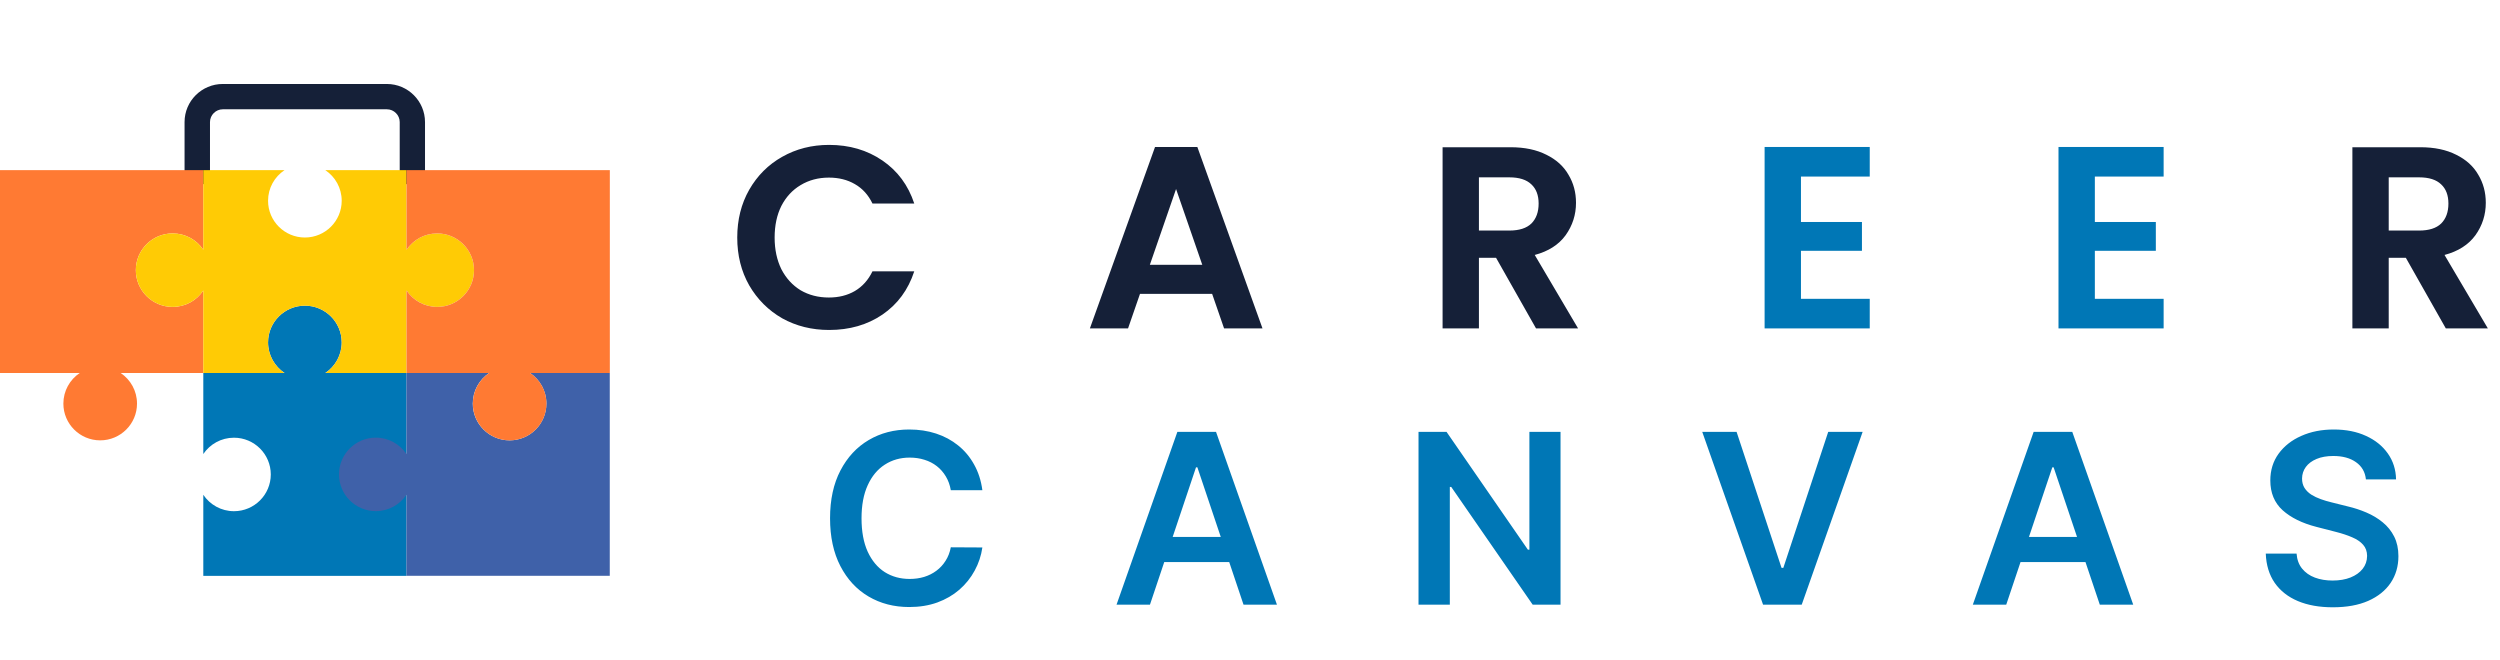 <?xml version="1.0" encoding="UTF-8" standalone="no"?>
<!DOCTYPE svg PUBLIC "-//W3C//DTD SVG 1.1//EN" "http://www.w3.org/Graphics/SVG/1.1/DTD/svg11.dtd">
<!-- Created with Vectornator (http://vectornator.io/) -->
<svg height="100%" stroke-miterlimit="10" style="fill-rule:nonzero;clip-rule:evenodd;stroke-linecap:round;stroke-linejoin:round;" version="1.1" viewBox="0 0 1436 379" width="100%" xml:space="preserve" xmlns="http://www.w3.org/2000/svg" xmlns:vectornator="http://vectornator.io" xmlns:xlink="http://www.w3.org/1999/xlink">
<defs/>
<g id="Untitled" vectornator:layerName="Untitled">
<path d="M229.596 105.753L229.596 70.106C229.596 68.094 228.759 66.272 227.427 64.943C226.096 63.614 224.271 62.779 222.255 62.779L127.959 62.779C125.943 62.779 124.117 63.614 122.786 64.943C121.454 66.272 120.617 68.094 120.617 70.106L120.617 105.753L106.011 105.753L106.011 70.106C106.011 64.07 108.484 58.603 112.44 54.655C116.395 50.707 121.911 48.239 127.921 48.239L222.217 48.239C228.264 48.239 233.742 50.707 237.698 54.655C241.654 58.603 244.126 64.108 244.126 70.106L244.126 105.753L229.519 105.753L229.596 105.753Z" fill="#152038" fill-rule="evenodd" opacity="1" stroke="none" vectornator:layerName="path"/>
<path d="M0.038 97.743L116.776 97.743L116.776 143.451C112.972 137.794 106.506 134.074 99.164 134.074C87.487 134.074 78.015 143.527 78.015 155.182C78.015 166.836 87.487 176.289 99.164 176.289C106.506 176.289 112.972 172.569 116.776 166.874L116.776 214.252L69.305 214.252C74.973 218.048 78.7 224.502 78.7 231.829C78.7 243.484 69.229 252.937 57.551 252.937C45.873 252.937 36.402 243.484 36.402 231.829C36.402 224.502 40.13 218.048 45.797 214.252L0 214.252L0 97.743L0.038 97.743Z" fill="#ff7a33" fill-rule="evenodd" opacity="1" stroke="none" vectornator:layerName="path"/>
<path d="M116.776 214.252L163.41 214.252C157.742 210.456 153.976 204.002 153.976 196.675C153.976 185.02 163.448 175.568 175.126 175.568C186.803 175.568 196.275 185.02 196.275 196.675C196.275 204.002 192.547 210.456 186.879 214.252L233.514 214.252L233.514 330.761L116.776 330.761L116.776 284.218C120.579 289.874 127.046 293.633 134.388 293.633C146.065 293.633 155.536 284.18 155.536 272.525C155.536 260.871 146.065 251.418 134.388 251.418C127.046 251.418 120.579 255.138 116.776 260.795L116.776 214.252Z" fill="#0077b6" fill-rule="evenodd" opacity="1" stroke="none" vectornator:layerName="path"/>
<path d="M350.251 330.761L350.251 214.252L304.454 214.252C310.121 218.048 313.849 224.502 313.849 231.829C313.849 243.484 304.378 252.936 292.7 252.936C281.022 252.936 271.551 243.484 271.551 231.829C271.551 224.502 275.279 218.048 280.946 214.252L233.476 214.252L233.476 260.795C229.672 255.138 223.205 251.38 215.864 251.38C204.186 251.38 194.715 260.833 194.715 272.487C194.715 284.142 204.186 293.595 215.864 293.595C223.205 293.595 229.672 289.874 233.476 284.18L233.476 330.723L350.213 330.723L350.251 330.761Z" fill="#3f61a9" fill-rule="evenodd" opacity="1" stroke="none" vectornator:layerName="path"/>
<path d="M233.514 97.743L186.88 97.743C192.547 101.54 196.275 107.993 196.275 115.32C196.275 126.975 186.804 136.428 175.126 136.428C163.448 136.428 153.976 126.975 153.976 115.32C153.976 107.993 157.705 101.54 163.41 97.743L116.776 97.743L116.776 143.451C112.972 137.794 106.506 134.074 99.164 134.074C87.487 134.074 78.015 143.527 78.015 155.182C78.015 166.836 87.487 176.289 99.164 176.289C106.506 176.289 112.972 172.569 116.776 166.874L116.776 214.252L163.41 214.252C157.743 210.456 153.976 204.002 153.976 196.675C153.976 185.02 163.448 175.568 175.126 175.568C186.804 175.568 196.275 185.02 196.275 196.675C196.275 204.002 192.547 210.456 186.88 214.252L233.514 214.252L233.514 166.874C237.317 172.531 243.784 176.289 251.125 176.289C262.803 176.289 272.274 166.836 272.274 155.182C272.274 143.527 262.803 134.074 251.125 134.074C243.784 134.074 237.317 137.794 233.514 143.451L233.514 97.743Z" fill="#ffcb05" fill-rule="evenodd" opacity="1" stroke="none" vectornator:layerName="path"/>
<path d="M350.252 97.743L233.514 97.743L233.514 143.451C237.317 137.794 243.784 134.074 251.125 134.074C262.803 134.074 272.274 143.527 272.274 155.182C272.274 166.836 262.803 176.289 251.125 176.289C243.784 176.289 237.317 172.569 233.514 166.874L233.514 214.252L280.985 214.252C275.317 218.048 271.59 224.502 271.59 231.829C271.59 243.484 281.061 252.937 292.739 252.937C304.416 252.937 313.888 243.484 313.888 231.829C313.888 224.502 310.16 218.048 304.492 214.252L350.29 214.252L350.29 97.743L350.252 97.743Z" fill="#ff7a33" fill-rule="evenodd" opacity="1" stroke="none" vectornator:layerName="path"/>
<path d="M564.271 281.552L546.143 281.552C545.627 278.58 544.673 275.945 543.283 273.652C541.895 271.326 540.166 269.355 538.097 267.74C536.029 266.124 533.671 264.911 531.02 264.103C528.403 263.264 525.577 262.843 522.539 262.843C517.144 262.843 512.36 264.201 508.192 266.916C504.023 269.597 500.76 273.54 498.402 278.742C496.042 283.912 494.863 290.229 494.863 297.693C494.863 305.286 496.042 311.685 498.402 316.887C500.792 322.057 504.057 325.967 508.192 328.616C512.36 331.233 517.128 332.543 522.491 332.543C525.463 332.543 528.242 332.154 530.827 331.378C533.444 330.57 535.787 329.392 537.856 327.84C539.956 326.29 541.717 324.383 543.138 322.121C544.592 319.859 545.595 317.274 546.143 314.366L564.271 314.464C563.593 319.181 562.122 323.607 559.861 327.744C557.631 331.879 554.706 335.531 551.088 338.699C547.468 341.832 543.235 344.288 538.388 346.065C533.541 347.81 528.162 348.682 522.248 348.682C513.523 348.682 505.736 346.663 498.887 342.624C492.035 338.585 486.64 332.753 482.698 325.127C478.755 317.502 476.784 308.356 476.784 297.693C476.784 286.998 478.771 277.852 482.746 270.259C486.719 262.633 492.133 256.801 498.982 252.762C505.834 248.723 513.589 246.704 522.248 246.704C527.773 246.704 532.911 247.478 537.662 249.03C542.412 250.582 546.644 252.86 550.36 255.863C554.076 258.837 557.13 262.488 559.521 266.818C561.945 271.116 563.529 276.027 564.271 281.552ZM660.532 347.325L641.337 347.325L676.283 248.06L698.482 248.06L733.477 347.325L714.283 347.325L687.77 268.418L686.994 268.418L660.532 347.325ZM661.16 308.404L713.507 308.404L713.507 322.849L661.16 322.849L661.16 308.404ZM896.369 248.06L896.369 347.325L880.374 347.325L833.602 279.711L832.778 279.711L832.778 347.325L814.797 347.325L814.797 248.06L830.887 248.06L877.612 315.724L878.485 315.724L878.485 248.06L896.369 248.06ZM997.493 248.06L1023.32 326.192L1024.34 326.192L1050.13 248.06L1069.9 248.06L1034.91 347.325L1012.71 347.325L977.766 248.06L997.493 248.06ZM1152.38 347.325L1133.19 347.325L1168.13 248.06L1190.31 248.06L1225.32 347.325L1206.13 347.325L1179.6 268.418L1178.85 268.418L1152.38 347.325ZM1152.99 308.404L1205.35 308.404L1205.35 322.849L1152.99 322.849L1152.99 308.404ZM1358.98 275.349C1358.54 271.116 1356.63 267.819 1353.26 265.462C1349.94 263.102 1345.62 261.923 1340.27 261.923C1336.52 261.923 1333.31 262.488 1330.64 263.619C1327.94 264.75 1325.89 266.285 1324.47 268.224C1323.06 270.163 1322.32 272.375 1322.3 274.864C1322.3 276.933 1322.76 278.726 1323.7 280.244C1324.67 281.762 1325.97 283.054 1327.62 284.121C1329.28 285.155 1331.1 286.028 1333.11 286.738C1335.1 287.45 1337.12 288.047 1339.15 288.532L1348.47 290.859C1352.22 291.731 1355.81 292.91 1359.28 294.398C1362.77 295.884 1365.88 297.757 1368.63 300.019C1371.41 302.281 1373.6 305.011 1375.22 308.211C1376.83 311.41 1377.65 315.158 1377.65 319.456C1377.65 325.273 1376.15 330.393 1373.18 334.821C1370.21 339.215 1365.92 342.656 1360.3 345.145C1354.71 347.601 1347.93 348.827 1339.99 348.827C1332.25 348.827 1325.55 347.633 1319.87 345.241C1314.22 342.849 1309.79 339.361 1306.58 334.771C1303.43 330.184 1301.71 324.593 1301.46 318.002L1319.15 318.002C1319.41 321.459 1320.46 324.335 1322.34 326.629C1324.21 328.923 1326.65 330.636 1329.66 331.767C1332.69 332.898 1336.08 333.463 1339.83 333.463C1343.74 333.463 1347.17 332.882 1350.12 331.717C1353.1 330.523 1355.41 328.875 1357.09 326.775C1358.78 324.642 1359.64 322.153 1359.66 319.311C1359.64 316.726 1358.88 314.593 1357.38 312.912C1355.89 311.201 1353.81 309.778 1351.14 308.647C1348.49 307.485 1345.38 306.449 1341.83 305.546L1330.54 302.638C1322.36 300.537 1315.9 297.354 1311.15 293.089C1306.42 288.791 1304.07 283.088 1304.07 275.979C1304.07 270.129 1305.64 265.009 1308.82 260.615C1312.03 256.219 1316.36 252.81 1321.86 250.386C1327.35 247.931 1333.57 246.704 1340.51 246.704C1347.57 246.704 1353.73 247.931 1359.04 250.386C1364.37 252.81 1368.55 256.187 1371.59 260.517C1374.62 264.815 1376.19 269.758 1376.29 275.349L1358.98 275.349Z" fill="#0077b6" fill-rule="nonzero" opacity="1" stroke="none" vectornator:layerName="path"/>
<path d="M423.475 136.455C423.475 126.217 425.761 117.073 430.333 109.022C435.004 100.871 441.316 94.56 449.269 90.087C457.319 85.515 466.314 83.229 476.253 83.229C487.884 83.229 498.071 86.211 506.819 92.174C515.566 98.138 521.679 106.388 525.157 116.924L501.153 116.924C498.767 111.954 495.387 108.227 491.014 105.742C486.741 103.257 481.771 102.015 476.105 102.015C470.041 102.015 464.625 103.455 459.854 106.339C455.182 109.122 451.504 113.097 448.821 118.265C446.236 123.434 444.945 129.497 444.945 136.455C444.945 143.314 446.236 149.377 448.821 154.645C451.504 159.813 455.182 163.839 459.854 166.722C464.625 169.504 470.041 170.896 476.105 170.896C481.771 170.896 486.741 169.653 491.014 167.168C495.387 164.584 498.767 160.807 501.153 155.837L525.157 155.837C521.679 166.473 515.566 174.772 506.819 180.736C498.171 186.601 487.983 189.533 476.253 189.533C466.314 189.533 457.319 187.296 449.269 182.823C441.316 178.251 435.004 171.94 430.333 163.889C425.761 155.837 423.475 146.693 423.475 136.455ZM696.254 168.808L654.805 168.808L647.947 188.638L626.03 188.638L663.453 84.422L687.755 84.422L725.178 188.638L703.113 188.638L696.254 168.808ZM690.588 152.11L675.53 108.574L660.471 152.11L690.588 152.11ZM882.296 188.638L859.336 148.085L849.495 148.085L849.495 188.638L828.622 188.638L828.622 84.571L867.685 84.571C875.736 84.571 882.594 86.011 888.26 88.895C893.925 91.678 898.15 95.504 900.933 100.375C903.816 105.145 905.256 110.512 905.256 116.476C905.256 123.335 903.269 129.547 899.292 135.114C895.317 140.58 889.403 144.357 881.551 146.445L906.45 188.638L882.296 188.638ZM849.495 132.43L866.939 132.43C872.605 132.43 876.83 131.088 879.613 128.404C882.395 125.621 883.788 121.794 883.788 116.924C883.788 112.153 882.395 108.475 879.613 105.891C876.83 103.207 872.605 101.866 866.939 101.866L849.495 101.866L849.495 132.43ZM1404.88 188.638L1381.92 148.085L1372.08 148.085L1372.08 188.638L1351.21 188.638L1351.21 84.571L1390.27 84.571C1398.32 84.571 1405.18 86.011 1410.85 88.895C1416.51 91.678 1420.74 95.504 1423.52 100.375C1426.4 105.145 1427.84 110.512 1427.84 116.476C1427.84 123.335 1425.86 129.547 1421.88 135.114C1417.91 140.58 1411.99 144.357 1404.13 146.445L1429.03 188.638L1404.88 188.638ZM1372.08 132.43L1389.52 132.43C1395.19 132.43 1399.41 131.088 1402.19 128.404C1404.98 125.621 1406.37 121.794 1406.37 116.924C1406.37 112.153 1404.98 108.475 1402.19 105.891C1399.41 103.207 1395.19 101.866 1389.52 101.866L1372.08 101.866L1372.08 132.43Z" fill="#152038" fill-rule="nonzero" opacity="1" stroke="none" vectornator:layerName="path"/>
<path d="M1034.47 101.418L1034.47 127.51L1069.5 127.51L1069.5 144.059L1034.47 144.059L1034.47 171.642L1073.98 171.642L1073.98 188.638L1013.59 188.638L1013.59 84.422L1073.98 84.422L1073.98 101.418L1034.47 101.418ZM1203.28 101.418L1203.28 127.51L1238.31 127.51L1238.31 144.059L1203.28 144.059L1203.28 171.642L1242.79 171.642L1242.79 188.638L1182.4 188.638L1182.4 84.422L1242.79 84.422L1242.79 101.418L1203.28 101.418Z" fill="#0077b6" fill-rule="nonzero" opacity="1" stroke="none" vectornator:layerName="path"/>
</g>
</svg>
